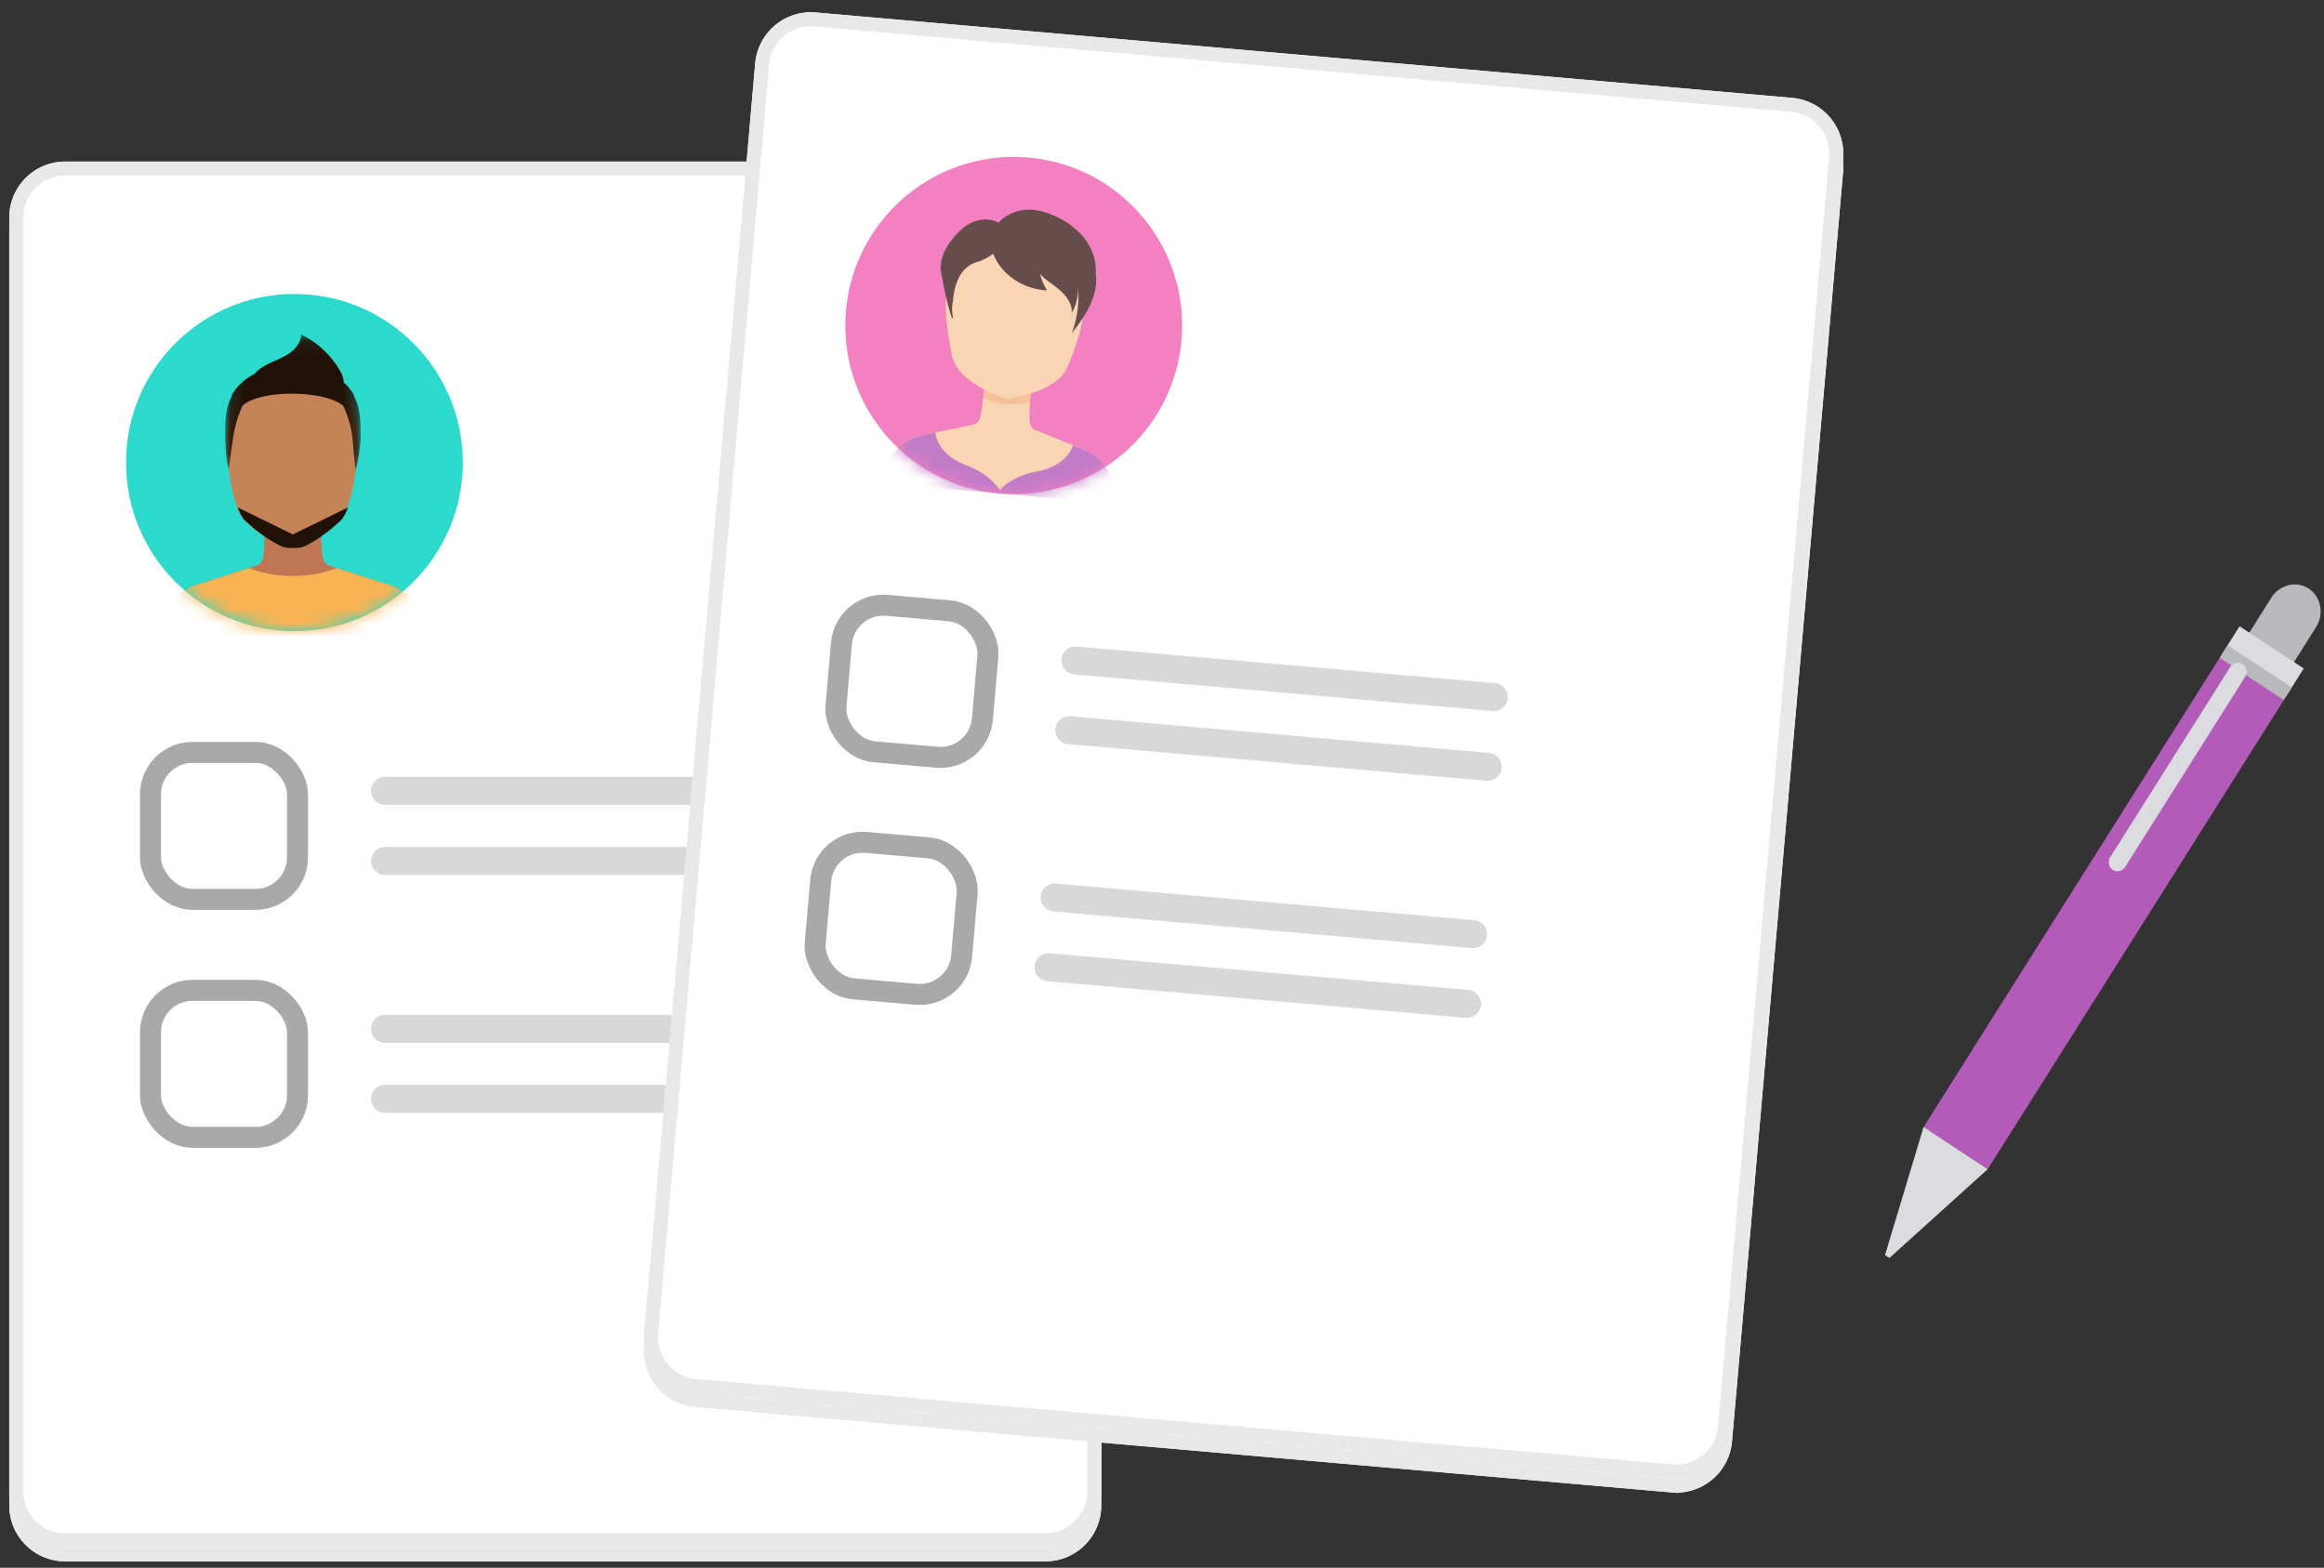 <svg xmlns="http://www.w3.org/2000/svg" xmlns:xlink="http://www.w3.org/1999/xlink" width="166" height="112" viewBox="0 0 166 112"><rect x="0" y="0" width="166" height="112" fill="#333333" stroke="none"/><defs><path id="a" d="M4.662 1.543h70a4 4 0 0 1 4 4v91a4 4 0 0 1-4 4h-70a4 4 0 0 1-4-4v-91a4 4 0 0 1 4-4z"/><path id="b" d="M4.662.543h70a4 4 0 0 1 4 4v91a4 4 0 0 1-4 4h-70a4 4 0 0 1-4-4v-91a4 4 0 0 1 4-4z"/><ellipse id="c" cx="12.029" cy="12.045" rx="12.029" ry="12.045"/><path id="e" d="M.107.05H9.78v9.67H.107V.05z"/><path id="g" d="M4.087.996h70a4 4 0 0 1 4 4v91a4 4 0 0 1-4 4h-70a4 4 0 0 1-4-4v-91a4 4 0 0 1 4-4z"/><path id="h" d="M4 0h70a4 4 0 0 1 4 4v91a4 4 0 0 1-4 4H4a4 4 0 0 1-4-4V4a4 4 0 0 1 4-4z"/><ellipse id="i" cx="12.029" cy="12.045" rx="12.029" ry="12.045"/></defs><g fill="none" fill-rule="evenodd"><g transform="translate(0 11)"><use fill="#FFF" xlink:href="#a"/><path stroke="#E8E8E8" d="M4.662 2.043a3.5 3.5 0 0 0-3.5 3.5v91a3.5 3.5 0 0 0 3.5 3.5h70a3.5 3.5 0 0 0 3.5-3.5v-91a3.5 3.5 0 0 0-3.5-3.5h-70z"/><use fill="#FFF" xlink:href="#b"/><path stroke="#E8E8E8" d="M4.662 1.043a3.5 3.5 0 0 0-3.5 3.5v91a3.5 3.5 0 0 0 3.5 3.5h70a3.5 3.5 0 0 0 3.5-3.5v-91a3.5 3.5 0 0 0-3.5-3.5h-70z"/><rect width="10.5" height="10.5" x="10.75" y="42.75" stroke="#A9A9A9" stroke-width="1.5" rx="3"/><path stroke="#D8D8D8" stroke-linecap="round" stroke-linejoin="round" stroke-width="2" d="M27.5 45.5h30m-30 5h30"/><rect width="10.5" height="10.5" x="10.75" y="59.75" stroke="#A9A9A9" stroke-width="1.5" rx="3"/><path stroke="#D8D8D8" stroke-linecap="round" stroke-linejoin="round" stroke-width="2" d="M27.5 62.5h30m-30 5h30"/><g transform="translate(9 10)"><mask id="d" fill="#fff"><use xlink:href="#c"/></mask><use fill="#2CDACB" xlink:href="#c"/><g mask="url(#d)"><path fill="#BF7652" d="M19.812 21.271a3.861 3.861 0 0 0-1.2-.558l-.458-.122.01-.002-3.604-1.173c-.29-.078-.452-.316-.504-.582-.146-.752-.129-2.562-.125-2.886 0-.025-.022-.044-.05-.044H9.96c-.029 0-.052.02-.052.044.004.32.018 2.094-.125 2.886-.048.267-.213.504-.503.582L5.678 20.59l.009.003-.469.124a3.728 3.728 0 0 0-1.048.459c-1.648 1.079-1.695 2.845-1.763 3.174-.006.028.018.054.05.054h18.926c.033 0 .057-.026.05-.054-.065-.319-.09-1.993-1.621-3.078"/><path fill="#F9B353" d="M19.812 21.271a3.861 3.861 0 0 0-1.2-.558l-.458-.122.01-.002-3.1-1.009c-.97.369-2.03.573-3.144.573a8.828 8.828 0 0 1-3.143-.573l-3.1 1.009c.004 0 .007.002.01.003l-.469.124a3.728 3.728 0 0 0-1.048.459c-1.648 1.079-1.695 2.845-1.763 3.174-.006.028.018.054.05.054h18.926c.033 0 .057-.026.05-.054-.065-.319-.09-1.993-1.621-3.078"/><path fill="#C58358" d="M11.877 5.466c-4.663-.155-4.732 4.317-4.662 5.79.051 1.073.306 2.633.533 3.408.13.445.367 1.189.705 1.512.91.869 2.04 1.64 2.738 1.906.126.049.402.07.686.068.284.002.56-.02.686-.068.699-.267 1.828-1.037 2.738-1.906.338-.323.575-1.067.705-1.512.227-.775.481-2.335.532-3.408.07-1.473.002-5.945-4.661-5.79"/><path fill="#211208" d="M7.981 15.249c.131.356.303.724.515.927.91.869 2.04 1.64 2.738 1.906.126.049.402.07.686.068.284.002.56-.02.686-.068.699-.267 1.829-1.037 2.738-1.906.213-.203.385-.571.516-.927l-3.94 1.932-3.939-1.932z"/><g transform="translate(6.977 2.841)"><mask id="f" fill="#fff"><use xlink:href="#e"/></mask><path fill="#211208" d="M5.534.05c-.009.636-.508 1.165-1.056 1.486-.548.322-1.17.506-1.704.851-.137.083-.38.272-.577.49C1.52 3.228.99 3.713.644 4.27a.601.601 0 0 0-.081.229C.038 5.504.12 6.67.107 7.515c.034.557.074 1.61.246 2.103.14-.758.263-2.044.436-2.808.127-.56.307-1.108.536-1.634 1.16-1.217 5.984-1.162 7.237 0 .23.526.409 1.074.536 1.634.173.764.188 2.153.327 2.91.172-.492.32-1.648.355-2.205-.014-.844.069-2.011-.456-3.017a.605.605 0 0 0-.081-.229 3.63 3.63 0 0 0-.671-.79c.002-.266-.11-.559-.245-.798A6.507 6.507 0 0 0 5.534.05" mask="url(#f)"/></g></g></g></g><g transform="rotate(5 20.925 622.003)"><use fill="#FFF" xlink:href="#g"/><path stroke="#E8E8E8" d="M4.087 1.496a3.5 3.5 0 0 0-3.5 3.5v91a3.5 3.5 0 0 0 3.5 3.5h70a3.5 3.5 0 0 0 3.5-3.5v-91a3.5 3.5 0 0 0-3.5-3.5h-70z"/><use fill="#FFF" xlink:href="#h"/><path stroke="#E8E8E8" d="M4 .5A3.5 3.5 0 0 0 .5 4v91A3.5 3.5 0 0 0 4 98.5h70a3.5 3.5 0 0 0 3.5-3.5V4A3.5 3.5 0 0 0 74 .5H4z"/><rect width="10.5" height="10.5" x="9.75" y="41.75" stroke="#A9A9A9" stroke-width="1.5" rx="3"/><path stroke="#D8D8D8" stroke-linecap="round" stroke-linejoin="round" stroke-width="2" d="M26.5 44.5h30m-30 5h30"/><rect width="10.5" height="10.5" x="9.75" y="58.75" stroke="#A9A9A9" stroke-width="1.5" rx="3"/><path stroke="#D8D8D8" stroke-linecap="round" stroke-linejoin="round" stroke-width="2" d="M26.5 61.5h30m-30 5h30"/><g transform="translate(8 9)"><mask id="j" fill="#fff"><use xlink:href="#i"/></mask><use fill="#F381C1" xlink:href="#i"/><g mask="url(#j)"><path fill="#F9D5B4" d="M9.517 22.285c1.4.394 2.156 1.07 2.545 1.569.387-.499 1.143-1.178 2.548-1.574 1.749-.493 2.248-1.536 2.39-2.07l-2.798-.852c-.26-.077-.406-.31-.452-.572-.131-.74-.116-2.69-.112-3.007 0-.025-.02-.044-.046-.044h-3.207a.045.045 0 0 0-.046.044c.004.314.017 2.228-.112 3.007-.043.262-.191.495-.451.572l-2.66.81c.124.518.6 1.609 2.4 2.117"/><path fill="#F9D5B4" d="M18.913 21.012a3.337 3.337 0 0 0-1.077-.548l-3.634-1.106c-.26-.077-.405-.31-.452-.572-.131-.74-.116-2.69-.112-3.007 0-.025-.02-.044-.046-.044h-3.207a.045.045 0 0 0-.046.044c.003.314.017 2.228-.112 3.007-.043.262-.191.495-.451.572L6.13 20.467a3.201 3.201 0 0 0-.94.45c-1.478 1.062-1.52 2.798-1.581 3.121a.045.045 0 0 0 .045.053h16.667c.03 0 .051-.025.046-.053-.06-.313-.082-1.96-1.455-3.026"/><path fill="#F94831" d="M7.16 20.155l-.558.254v.02l.562-.254-.004-.02"/><path fill="#C17BC7" d="M6.602 20.323l-.47.144a3.201 3.201 0 0 0-.94.45c-1.48 1.063-1.522 2.798-1.582 3.121a.045.045 0 0 0 .045.053h16.667c.03 0 .051-.025.046-.053-.06-.313-.082-1.96-1.455-3.026a3.337 3.337 0 0 0-1.077-.548l-.312-.095v3.686H6.602v-3.732l.513-.156c.125.519.6 1.61 2.402 2.118 1.4.394 2.156 1.071 2.544 1.569.388-.499 1.144-1.178 2.55-1.574 1.748-.493 2.247-1.536 2.389-2.07l.524.159v3.686H6.602v-3.732z"/><path fill="#F4C19A" d="M13.646 17.416a46.763 46.763 0 0 1-.008-1.467c0-.025-.02-.044-.046-.044h-3.207a.045.045 0 0 0-.046.044c.002.169.006.8-.01 1.467a5.253 5.253 0 0 0 3.317 0"/><path fill="#F9D5B4" d="M11.989 5.132c-4.918-.188-4.99 4.389-4.916 5.894.053 1.092.493 2.68.73 3.469.137.452.383.87.737 1.2 1.284 1.195 3.449 1.6 3.449 1.6s2.165-.405 3.448-1.6c.354-.33.6-.748.737-1.2.237-.789.677-2.377.73-3.47.07-1.45 1.397-6.135-4.915-5.893"/><path fill="#674C4C" d="M12.705 3.693c-.998.004-1.9.452-2.403 1.134a.537.537 0 0 0-.14-.067c-.802-.239-1.681.01-2.335.661-.653.651-1.364 1.691-1.365 2.763 0 .108.002.211.006.312.197.654.362 1.321.573 1.956.155.464.328.992.566 1.482l.046-.073-.005-.036a2.941 2.941 0 0 1-.096-1.164c-.006-1.251.336-2.538 1.59-2.947.047-.016.63-.312.978-.654.659 1.4 2.359 2.363 4.063 2.278-.279-.341-.457-.734-.614-1.134.41.372.927.634 1.392.95.572.388 1.114.952 1.112 1.632a3.174 3.174 0 0 0 .294-1.809c.02.082.036.16.046.235a7.499 7.499 0 0 1-.2 3.007c.482-.742.945-1.508 1.205-2.349.204-.66.284-1.411.114-2.096-.022-.785-.327-1.566-.885-2.225-.754-.888-1.958-1.545-3.3-1.797a3.385 3.385 0 0 0-.616-.06h-.026z"/></g></g></g><path fill="#B9B8BD" d="M156.881 55.387a1.8 1.8 0 0 1-.289-.156c-.882-.58-1.115-1.815-.52-2.759l6.162-9.765c.595-.944 1.801-1.236 2.674-.656.883.58 1.116 1.816.52 2.759l-6.161 9.765c-.533.844-1.546 1.168-2.386.812"/><path fill="#B25BB9" d="M141.982 83.525l-4.581-3.017 21.43-33.965 4.583 3.017z"/><path fill="#DCDBE0" d="M137.4 80.508l-2.756 9.153.316.208 7.022-6.344zm27.151-32.751l-4.582-3.017-1.138 1.803 4.583 3.017z"/><path fill="#B9B8BD" d="M163.698 49.109l-4.582-3.017-.57.902 4.583 3.017z"/><path fill="#DCDBE0" d="M151.008 62.195a.6.6 0 0 1-.096-.052c-.294-.193-.372-.605-.173-.92l8.56-13.567c.198-.314.598-.41.892-.218.294.193.371.605.173.92l-8.561 13.567a.648.648 0 0 1-.795.27"/></g></svg>